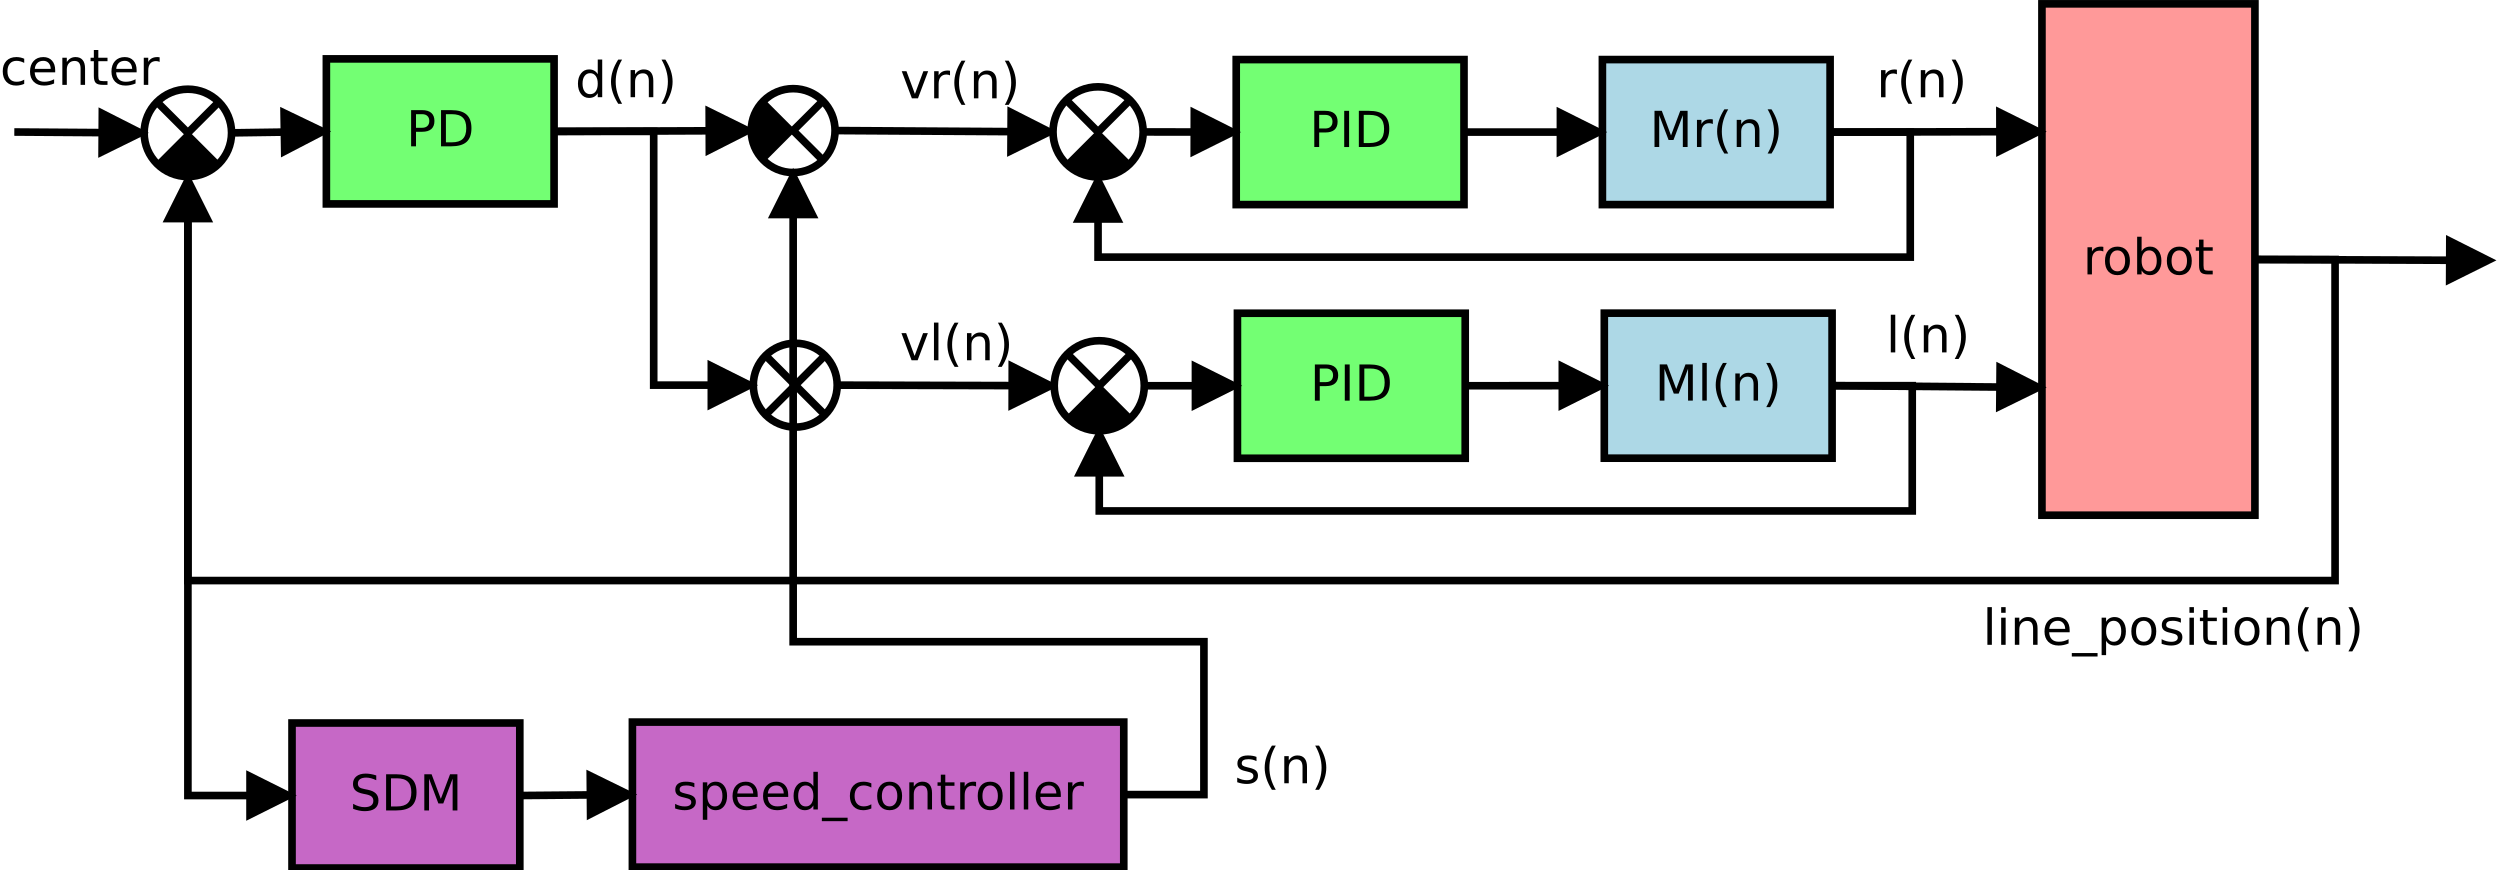 <?xml version="1.0" encoding="UTF-8"?>
<svg xmlns="http://www.w3.org/2000/svg" xmlns:xlink="http://www.w3.org/1999/xlink" width="655pt" height="228pt" viewBox="0 0 655 228" version="1.1">
<defs>
<g>
<symbol overflow="visible" id="glyph0-0">
<path style="stroke:none;" d="M 0.641 2.297 L 0.641 -9.172 L 7.141 -9.172 L 7.141 2.297 Z M 1.375 1.578 L 6.422 1.578 L 6.422 -8.438 L 1.375 -8.438 Z M 1.375 1.578 "/>
</symbol>
<symbol overflow="visible" id="glyph0-1">
<path style="stroke:none;" d="M 2.562 -8.422 L 2.562 -4.859 L 4.172 -4.859 C 4.766 -4.859 5.223 -5.016 5.547 -5.328 C 5.879 -5.641 6.047 -6.078 6.047 -6.641 C 6.047 -7.211 5.879 -7.648 5.547 -7.953 C 5.223 -8.266 4.766 -8.422 4.172 -8.422 Z M 1.281 -9.484 L 4.172 -9.484 C 5.234 -9.484 6.035 -9.238 6.578 -8.75 C 7.117 -8.27 7.391 -7.566 7.391 -6.641 C 7.391 -5.711 7.117 -5.008 6.578 -4.531 C 6.035 -4.051 5.234 -3.812 4.172 -3.812 L 2.562 -3.812 L 2.562 0 L 1.281 0 Z M 1.281 -9.484 "/>
</symbol>
<symbol overflow="visible" id="glyph0-2">
<path style="stroke:none;" d="M 1.281 -9.484 L 2.562 -9.484 L 2.562 0 L 1.281 0 Z M 1.281 -9.484 "/>
</symbol>
<symbol overflow="visible" id="glyph0-3">
<path style="stroke:none;" d="M 2.562 -8.422 L 2.562 -1.047 L 4.109 -1.047 C 5.41 -1.047 6.363 -1.344 6.969 -1.938 C 7.582 -2.531 7.891 -3.469 7.891 -4.75 C 7.891 -6.02 7.582 -6.945 6.969 -7.531 C 6.363 -8.125 5.41 -8.422 4.109 -8.422 Z M 1.281 -9.484 L 3.906 -9.484 C 5.75 -9.484 7.098 -9.098 7.953 -8.328 C 8.816 -7.566 9.25 -6.375 9.25 -4.75 C 9.25 -3.113 8.816 -1.91 7.953 -1.141 C 7.086 -0.379 5.738 0 3.906 0 L 1.281 0 Z M 1.281 -9.484 "/>
</symbol>
<symbol overflow="visible" id="glyph0-4">
<path style="stroke:none;" d="M 1.281 -9.484 L 3.188 -9.484 L 5.609 -3.031 L 8.031 -9.484 L 9.953 -9.484 L 9.953 0 L 8.703 0 L 8.703 -8.328 L 6.25 -1.828 L 4.969 -1.828 L 2.516 -8.328 L 2.516 0 L 1.281 0 Z M 1.281 -9.484 "/>
</symbol>
<symbol overflow="visible" id="glyph0-5">
<path style="stroke:none;" d="M 5.344 -6.016 C 5.207 -6.086 5.062 -6.141 4.906 -6.172 C 4.758 -6.211 4.594 -6.234 4.406 -6.234 C 3.75 -6.234 3.242 -6.02 2.891 -5.594 C 2.535 -5.164 2.359 -4.551 2.359 -3.75 L 2.359 0 L 1.188 0 L 1.188 -7.109 L 2.359 -7.109 L 2.359 -6 C 2.598 -6.438 2.914 -6.758 3.312 -6.969 C 3.707 -7.176 4.188 -7.281 4.75 -7.281 C 4.832 -7.281 4.922 -7.273 5.016 -7.266 C 5.109 -7.254 5.219 -7.238 5.344 -7.219 Z M 5.344 -6.016 "/>
</symbol>
<symbol overflow="visible" id="glyph0-6">
<path style="stroke:none;" d="M 4.031 -9.859 C 3.469 -8.891 3.047 -7.926 2.766 -6.969 C 2.492 -6.02 2.359 -5.055 2.359 -4.078 C 2.359 -3.098 2.492 -2.129 2.766 -1.172 C 3.047 -0.211 3.469 0.75 4.031 1.719 L 3.016 1.719 C 2.379 0.719 1.906 -0.258 1.594 -1.219 C 1.281 -2.176 1.125 -3.129 1.125 -4.078 C 1.125 -5.023 1.281 -5.973 1.594 -6.922 C 1.906 -7.879 2.379 -8.859 3.016 -9.859 Z M 4.031 -9.859 "/>
</symbol>
<symbol overflow="visible" id="glyph0-7">
<path style="stroke:none;" d="M 7.141 -4.297 L 7.141 0 L 5.969 0 L 5.969 -4.25 C 5.969 -4.926 5.836 -5.43 5.578 -5.766 C 5.316 -6.098 4.922 -6.266 4.391 -6.266 C 3.766 -6.266 3.27 -6.062 2.906 -5.656 C 2.539 -5.258 2.359 -4.711 2.359 -4.016 L 2.359 0 L 1.188 0 L 1.188 -7.109 L 2.359 -7.109 L 2.359 -6 C 2.641 -6.426 2.969 -6.742 3.344 -6.953 C 3.719 -7.172 4.156 -7.281 4.656 -7.281 C 5.469 -7.281 6.082 -7.023 6.5 -6.516 C 6.926 -6.016 7.141 -5.273 7.141 -4.297 Z M 7.141 -4.297 "/>
</symbol>
<symbol overflow="visible" id="glyph0-8">
<path style="stroke:none;" d="M 1.047 -9.859 L 2.062 -9.859 C 2.695 -8.859 3.172 -7.879 3.484 -6.922 C 3.797 -5.973 3.953 -5.023 3.953 -4.078 C 3.953 -3.129 3.797 -2.176 3.484 -1.219 C 3.172 -0.258 2.695 0.719 2.062 1.719 L 1.047 1.719 C 1.609 0.75 2.023 -0.211 2.297 -1.172 C 2.578 -2.129 2.719 -3.098 2.719 -4.078 C 2.719 -5.055 2.578 -6.02 2.297 -6.969 C 2.023 -7.926 1.609 -8.891 1.047 -9.859 Z M 1.047 -9.859 "/>
</symbol>
<symbol overflow="visible" id="glyph0-9">
<path style="stroke:none;" d="M 0.391 -7.109 L 1.625 -7.109 L 3.844 -1.141 L 6.062 -7.109 L 7.312 -7.109 L 4.641 0 L 3.047 0 Z M 0.391 -7.109 "/>
</symbol>
<symbol overflow="visible" id="glyph0-10">
<path style="stroke:none;" d="M 3.984 -6.297 C 3.359 -6.297 2.863 -6.051 2.5 -5.562 C 2.133 -5.07 1.953 -4.398 1.953 -3.547 C 1.953 -2.691 2.129 -2.02 2.484 -1.531 C 2.848 -1.051 3.348 -0.812 3.984 -0.812 C 4.598 -0.812 5.086 -1.055 5.453 -1.547 C 5.816 -2.035 6 -2.703 6 -3.547 C 6 -4.391 5.816 -5.055 5.453 -5.547 C 5.086 -6.047 4.598 -6.297 3.984 -6.297 Z M 3.984 -7.281 C 4.992 -7.281 5.789 -6.945 6.375 -6.281 C 6.957 -5.625 7.25 -4.711 7.25 -3.547 C 7.25 -2.379 6.957 -1.461 6.375 -0.797 C 5.789 -0.141 4.992 0.188 3.984 0.188 C 2.961 0.188 2.16 -0.141 1.578 -0.797 C 1.004 -1.461 0.719 -2.379 0.719 -3.547 C 0.719 -4.711 1.004 -5.625 1.578 -6.281 C 2.16 -6.945 2.961 -7.281 3.984 -7.281 Z M 3.984 -7.281 "/>
</symbol>
<symbol overflow="visible" id="glyph0-11">
<path style="stroke:none;" d="M 6.328 -3.547 C 6.328 -4.41 6.148 -5.082 5.797 -5.562 C 5.441 -6.051 4.957 -6.297 4.344 -6.297 C 3.727 -6.297 3.242 -6.051 2.891 -5.562 C 2.535 -5.082 2.359 -4.41 2.359 -3.547 C 2.359 -2.691 2.535 -2.02 2.891 -1.531 C 3.242 -1.039 3.727 -0.797 4.344 -0.797 C 4.957 -0.797 5.441 -1.039 5.797 -1.531 C 6.148 -2.02 6.328 -2.691 6.328 -3.547 Z M 2.359 -6.031 C 2.598 -6.457 2.906 -6.77 3.281 -6.969 C 3.656 -7.176 4.102 -7.281 4.625 -7.281 C 5.488 -7.281 6.191 -6.938 6.734 -6.25 C 7.273 -5.562 7.547 -4.66 7.547 -3.547 C 7.547 -2.43 7.273 -1.531 6.734 -0.844 C 6.191 -0.156 5.488 0.188 4.625 0.188 C 4.102 0.188 3.656 0.082 3.281 -0.125 C 2.906 -0.332 2.598 -0.645 2.359 -1.062 L 2.359 0 L 1.188 0 L 1.188 -9.875 L 2.359 -9.875 Z M 2.359 -6.031 "/>
</symbol>
<symbol overflow="visible" id="glyph0-12">
<path style="stroke:none;" d="M 2.375 -9.125 L 2.375 -7.109 L 4.781 -7.109 L 4.781 -6.203 L 2.375 -6.203 L 2.375 -2.344 C 2.375 -1.758 2.453 -1.383 2.609 -1.219 C 2.773 -1.062 3.102 -0.984 3.594 -0.984 L 4.781 -0.984 L 4.781 0 L 3.594 0 C 2.688 0 2.062 -0.164 1.719 -0.5 C 1.375 -0.844 1.203 -1.457 1.203 -2.344 L 1.203 -6.203 L 0.344 -6.203 L 0.344 -7.109 L 1.203 -7.109 L 1.203 -9.125 Z M 2.375 -9.125 "/>
</symbol>
<symbol overflow="visible" id="glyph0-13">
<path style="stroke:none;" d="M 1.219 -9.875 L 2.391 -9.875 L 2.391 0 L 1.219 0 Z M 1.219 -9.875 "/>
</symbol>
<symbol overflow="visible" id="glyph0-14">
<path style="stroke:none;" d="M 1.219 -7.109 L 2.391 -7.109 L 2.391 0 L 1.219 0 Z M 1.219 -9.875 L 2.391 -9.875 L 2.391 -8.391 L 1.219 -8.391 Z M 1.219 -9.875 "/>
</symbol>
<symbol overflow="visible" id="glyph0-15">
<path style="stroke:none;" d="M 7.312 -3.844 L 7.312 -3.281 L 1.938 -3.281 C 1.988 -2.469 2.227 -1.852 2.656 -1.438 C 3.094 -1.02 3.695 -0.812 4.469 -0.812 C 4.914 -0.812 5.348 -0.863 5.766 -0.969 C 6.191 -1.082 6.613 -1.25 7.031 -1.469 L 7.031 -0.359 C 6.613 -0.18 6.18 -0.047 5.734 0.047 C 5.297 0.141 4.852 0.188 4.406 0.188 C 3.27 0.188 2.367 -0.141 1.703 -0.797 C 1.047 -1.461 0.719 -2.359 0.719 -3.484 C 0.719 -4.648 1.031 -5.57 1.656 -6.25 C 2.289 -6.938 3.141 -7.281 4.203 -7.281 C 5.16 -7.281 5.914 -6.973 6.469 -6.359 C 7.031 -5.742 7.312 -4.906 7.312 -3.844 Z M 6.141 -4.188 C 6.129 -4.82 5.945 -5.332 5.594 -5.719 C 5.25 -6.102 4.789 -6.297 4.219 -6.297 C 3.562 -6.297 3.035 -6.109 2.641 -5.734 C 2.254 -5.367 2.031 -4.852 1.969 -4.188 Z M 6.141 -4.188 "/>
</symbol>
<symbol overflow="visible" id="glyph0-16">
<path style="stroke:none;" d="M 6.625 2.156 L 6.625 3.062 L -0.125 3.062 L -0.125 2.156 Z M 6.625 2.156 "/>
</symbol>
<symbol overflow="visible" id="glyph0-17">
<path style="stroke:none;" d="M 2.359 -1.062 L 2.359 2.703 L 1.188 2.703 L 1.188 -7.109 L 2.359 -7.109 L 2.359 -6.031 C 2.598 -6.457 2.906 -6.77 3.281 -6.969 C 3.656 -7.176 4.102 -7.281 4.625 -7.281 C 5.488 -7.281 6.191 -6.938 6.734 -6.25 C 7.273 -5.562 7.547 -4.66 7.547 -3.547 C 7.547 -2.43 7.273 -1.531 6.734 -0.844 C 6.191 -0.156 5.488 0.188 4.625 0.188 C 4.102 0.188 3.656 0.082 3.281 -0.125 C 2.906 -0.332 2.598 -0.645 2.359 -1.062 Z M 6.328 -3.547 C 6.328 -4.41 6.148 -5.082 5.797 -5.562 C 5.441 -6.051 4.957 -6.297 4.344 -6.297 C 3.727 -6.297 3.242 -6.051 2.891 -5.562 C 2.535 -5.082 2.359 -4.41 2.359 -3.547 C 2.359 -2.691 2.535 -2.02 2.891 -1.531 C 3.242 -1.039 3.727 -0.797 4.344 -0.797 C 4.957 -0.797 5.441 -1.039 5.797 -1.531 C 6.148 -2.02 6.328 -2.691 6.328 -3.547 Z M 6.328 -3.547 "/>
</symbol>
<symbol overflow="visible" id="glyph0-18">
<path style="stroke:none;" d="M 5.75 -6.906 L 5.75 -5.797 C 5.426 -5.961 5.086 -6.086 4.734 -6.172 C 4.379 -6.254 4.008 -6.297 3.625 -6.297 C 3.039 -6.297 2.602 -6.207 2.312 -6.031 C 2.031 -5.852 1.891 -5.586 1.891 -5.234 C 1.891 -4.961 1.988 -4.75 2.188 -4.594 C 2.395 -4.445 2.816 -4.301 3.453 -4.156 L 3.844 -4.062 C 4.676 -3.883 5.266 -3.633 5.609 -3.312 C 5.961 -2.988 6.141 -2.539 6.141 -1.969 C 6.141 -1.301 5.879 -0.773 5.359 -0.391 C 4.836 -0.004 4.117 0.188 3.203 0.188 C 2.816 0.188 2.414 0.148 2 0.078 C 1.594 0.004 1.16 -0.109 0.703 -0.266 L 0.703 -1.469 C 1.141 -1.238 1.566 -1.066 1.984 -0.953 C 2.398 -0.848 2.812 -0.797 3.219 -0.797 C 3.77 -0.797 4.191 -0.891 4.484 -1.078 C 4.785 -1.266 4.938 -1.531 4.938 -1.875 C 4.938 -2.188 4.828 -2.426 4.609 -2.594 C 4.398 -2.77 3.938 -2.938 3.219 -3.094 L 2.812 -3.188 C 2.082 -3.344 1.555 -3.578 1.234 -3.891 C 0.91 -4.203 0.75 -4.633 0.75 -5.188 C 0.75 -5.852 0.984 -6.367 1.453 -6.734 C 1.93 -7.098 2.609 -7.281 3.484 -7.281 C 3.91 -7.281 4.316 -7.25 4.703 -7.188 C 5.086 -7.125 5.438 -7.031 5.75 -6.906 Z M 5.75 -6.906 "/>
</symbol>
<symbol overflow="visible" id="glyph0-19">
<path style="stroke:none;" d="M 5.906 -6.031 L 5.906 -9.875 L 7.078 -9.875 L 7.078 0 L 5.906 0 L 5.906 -1.062 C 5.656 -0.645 5.344 -0.332 4.969 -0.125 C 4.594 0.082 4.145 0.188 3.625 0.188 C 2.77 0.188 2.07 -0.156 1.531 -0.844 C 0.988 -1.531 0.719 -2.43 0.719 -3.547 C 0.719 -4.66 0.988 -5.562 1.531 -6.25 C 2.07 -6.938 2.77 -7.281 3.625 -7.281 C 4.145 -7.281 4.594 -7.176 4.969 -6.969 C 5.344 -6.77 5.656 -6.457 5.906 -6.031 Z M 1.922 -3.547 C 1.922 -2.691 2.098 -2.02 2.453 -1.531 C 2.805 -1.039 3.289 -0.797 3.906 -0.797 C 4.531 -0.797 5.02 -1.039 5.375 -1.531 C 5.727 -2.02 5.906 -2.691 5.906 -3.547 C 5.906 -4.41 5.727 -5.082 5.375 -5.562 C 5.02 -6.051 4.531 -6.297 3.906 -6.297 C 3.289 -6.297 2.805 -6.051 2.453 -5.562 C 2.098 -5.082 1.922 -4.41 1.922 -3.547 Z M 1.922 -3.547 "/>
</symbol>
<symbol overflow="visible" id="glyph0-20">
<path style="stroke:none;" d="M 6.344 -6.844 L 6.344 -5.75 C 6.008 -5.926 5.676 -6.062 5.344 -6.156 C 5.008 -6.25 4.676 -6.297 4.344 -6.297 C 3.582 -6.297 2.992 -6.051 2.578 -5.562 C 2.16 -5.082 1.953 -4.41 1.953 -3.547 C 1.953 -2.68 2.16 -2.008 2.578 -1.531 C 2.992 -1.051 3.582 -0.812 4.344 -0.812 C 4.676 -0.812 5.008 -0.852 5.344 -0.938 C 5.676 -1.031 6.008 -1.172 6.344 -1.359 L 6.344 -0.266 C 6.02 -0.117 5.68 -0.008 5.328 0.062 C 4.984 0.145 4.613 0.188 4.219 0.188 C 3.145 0.188 2.289 -0.145 1.656 -0.812 C 1.031 -1.488 0.719 -2.398 0.719 -3.547 C 0.719 -4.703 1.035 -5.613 1.672 -6.281 C 2.305 -6.945 3.18 -7.281 4.297 -7.281 C 4.648 -7.281 5 -7.242 5.344 -7.172 C 5.688 -7.098 6.02 -6.988 6.344 -6.844 Z M 6.344 -6.844 "/>
</symbol>
<symbol overflow="visible" id="glyph0-21">
<path style="stroke:none;" d="M 6.953 -9.172 L 6.953 -7.922 C 6.473 -8.148 6.016 -8.32 5.578 -8.438 C 5.148 -8.551 4.734 -8.609 4.328 -8.609 C 3.629 -8.609 3.086 -8.473 2.703 -8.203 C 2.328 -7.93 2.141 -7.547 2.141 -7.047 C 2.141 -6.629 2.266 -6.312 2.516 -6.094 C 2.773 -5.883 3.254 -5.711 3.953 -5.578 L 4.734 -5.422 C 5.68 -5.234 6.383 -4.91 6.844 -4.453 C 7.301 -3.992 7.531 -3.379 7.531 -2.609 C 7.531 -1.691 7.223 -0.992 6.609 -0.516 C 5.992 -0.047 5.086 0.188 3.891 0.188 C 3.441 0.188 2.961 0.133 2.453 0.031 C 1.953 -0.07 1.43 -0.223 0.891 -0.422 L 0.891 -1.734 C 1.41 -1.441 1.922 -1.223 2.422 -1.078 C 2.922 -0.93 3.41 -0.859 3.891 -0.859 C 4.629 -0.859 5.195 -1 5.594 -1.281 C 5.988 -1.57 6.188 -1.984 6.188 -2.516 C 6.188 -2.984 6.039 -3.348 5.75 -3.609 C 5.469 -3.867 5.004 -4.066 4.359 -4.203 L 3.578 -4.359 C 2.617 -4.547 1.926 -4.844 1.5 -5.25 C 1.07 -5.656 0.859 -6.219 0.859 -6.938 C 0.859 -7.781 1.148 -8.441 1.734 -8.922 C 2.328 -9.41 3.145 -9.656 4.188 -9.656 C 4.625 -9.656 5.07 -9.613 5.531 -9.531 C 6 -9.445 6.473 -9.328 6.953 -9.172 Z M 6.953 -9.172 "/>
</symbol>
</g>
</defs>
<g id="surface145250">
<rect x="0" y="0" width="655" height="228" style="fill:rgb(100%,100%,100%);fill-opacity:1;stroke:none;"/>
<path style="fill-rule:evenodd;fill:rgb(45.098%,100%,45.098%);fill-opacity:1;stroke-width:0.1;stroke-linecap:butt;stroke-linejoin:miter;stroke:rgb(0%,0%,0%);stroke-opacity:1;stroke-miterlimit:10;" d="M 25.461 10.67 L 28.445 10.67 L 28.445 12.57 L 25.461 12.57 Z M 25.461 10.67 " transform="matrix(20,0,0,20,-185.332,-197.793)"/>
<g style="fill:rgb(0%,0%,0%);fill-opacity:1;">
  <use xlink:href="#glyph0-1" x="343.062" y="38.522"/>
  <use xlink:href="#glyph0-2" x="350.902" y="38.522"/>
  <use xlink:href="#glyph0-3" x="354.736" y="38.522"/>
</g>
<path style="fill-rule:evenodd;fill:rgb(67.843%,84.706%,90.196%);fill-opacity:1;stroke-width:0.1;stroke-linecap:butt;stroke-linejoin:miter;stroke:rgb(0%,0%,0%);stroke-opacity:1;stroke-miterlimit:10;" d="M 30.258 10.67 L 33.241 10.67 L 33.241 12.57 L 30.258 12.57 Z M 30.258 10.67 " transform="matrix(20,0,0,20,-185.332,-197.793)"/>
<g style="fill:rgb(0%,0%,0%);fill-opacity:1;">
  <use xlink:href="#glyph0-4" x="432.199" y="38.506"/>
  <use xlink:href="#glyph0-5" x="443.416" y="38.506"/>
  <use xlink:href="#glyph0-6" x="448.76" y="38.506"/>
  <use xlink:href="#glyph0-7" x="453.832" y="38.506"/>
  <use xlink:href="#glyph0-8" x="462.071" y="38.506"/>
</g>
<path style="fill:none;stroke-width:0.1;stroke-linecap:butt;stroke-linejoin:miter;stroke:rgb(0%,0%,0%);stroke-opacity:1;stroke-miterlimit:10;" d="M 28.445 11.62 L 29.708 11.62 " transform="matrix(20,0,0,20,-185.332,-197.793)"/>
<path style="fill-rule:evenodd;fill:rgb(0%,0%,0%);fill-opacity:1;stroke-width:0.1;stroke-linecap:butt;stroke-linejoin:miter;stroke:rgb(0%,0%,0%);stroke-opacity:1;stroke-miterlimit:10;" d="M 29.708 11.87 L 30.208 11.62 L 29.708 11.37 Z M 29.708 11.87 " transform="matrix(20,0,0,20,-185.332,-197.793)"/>
<path style="fill:none;stroke-width:0.1;stroke-linecap:butt;stroke-linejoin:miter;stroke:rgb(0%,0%,0%);stroke-opacity:1;stroke-miterlimit:10;" d="M 33.241 11.62 L 34.291 11.62 L 34.291 13.258 L 23.651 13.258 L 23.651 12.758 " transform="matrix(20,0,0,20,-185.332,-197.793)"/>
<path style="fill-rule:evenodd;fill:rgb(0%,0%,0%);fill-opacity:1;stroke-width:0.1;stroke-linecap:butt;stroke-linejoin:miter;stroke:rgb(0%,0%,0%);stroke-opacity:1;stroke-miterlimit:10;" d="M 23.901 12.758 L 23.651 12.258 L 23.401 12.758 Z M 23.901 12.758 " transform="matrix(20,0,0,20,-185.332,-197.793)"/>
<path style="fill:none;stroke-width:0.1;stroke-linecap:butt;stroke-linejoin:miter;stroke:rgb(0%,0%,0%);stroke-opacity:1;stroke-miterlimit:10;" d="M 24.242 11.618 L 24.911 11.619 " transform="matrix(20,0,0,20,-185.332,-197.793)"/>
<path style="fill-rule:evenodd;fill:rgb(0%,0%,0%);fill-opacity:1;stroke-width:0.1;stroke-linecap:butt;stroke-linejoin:miter;stroke:rgb(0%,0%,0%);stroke-opacity:1;stroke-miterlimit:10;" d="M 24.911 11.869 L 25.411 11.62 L 24.912 11.369 Z M 24.911 11.869 " transform="matrix(20,0,0,20,-185.332,-197.793)"/>
<path style="fill:none;stroke-width:0.1;stroke-linecap:butt;stroke-linejoin:miter;stroke:rgb(0%,0%,0%);stroke-opacity:1;stroke-miterlimit:10;" d="M 20.206 11.6 L 22.511 11.614 " transform="matrix(20,0,0,20,-185.332,-197.793)"/>
<path style="fill-rule:evenodd;fill:rgb(0%,0%,0%);fill-opacity:1;stroke-width:0.1;stroke-linecap:butt;stroke-linejoin:miter;stroke:rgb(0%,0%,0%);stroke-opacity:1;stroke-miterlimit:10;" d="M 22.51 11.864 L 23.011 11.617 L 22.513 11.364 Z M 22.51 11.864 " transform="matrix(20,0,0,20,-185.332,-197.793)"/>
<g style="fill:rgb(0%,0%,0%);fill-opacity:1;">
  <use xlink:href="#glyph0-9" x="235.867" y="25.76"/>
  <use xlink:href="#glyph0-5" x="243.561" y="25.76"/>
  <use xlink:href="#glyph0-6" x="248.905" y="25.76"/>
  <use xlink:href="#glyph0-7" x="253.977" y="25.76"/>
  <use xlink:href="#glyph0-8" x="262.216" y="25.76"/>
</g>
<path style="fill-rule:evenodd;fill:rgb(100%,60%,60%);fill-opacity:1;stroke-width:0.1;stroke-linecap:butt;stroke-linejoin:miter;stroke:rgb(0%,0%,0%);stroke-opacity:1;stroke-miterlimit:10;" d="M 36.016 9.94 L 38.806 9.94 L 38.806 16.639 L 36.016 16.639 Z M 36.016 9.94 " transform="matrix(20,0,0,20,-185.332,-197.793)"/>
<g style="fill:rgb(0%,0%,0%);fill-opacity:1;">
  <use xlink:href="#glyph0-5" x="545.73" y="71.897"/>
  <use xlink:href="#glyph0-10" x="550.79" y="71.897"/>
  <use xlink:href="#glyph0-11" x="558.743" y="71.897"/>
  <use xlink:href="#glyph0-10" x="566.995" y="71.897"/>
  <use xlink:href="#glyph0-12" x="574.949" y="71.897"/>
</g>
<path style="fill:none;stroke-width:0.1;stroke-linecap:butt;stroke-linejoin:miter;stroke:rgb(0%,0%,0%);stroke-opacity:1;stroke-miterlimit:10;" d="M 33.241 11.62 L 35.466 11.615 " transform="matrix(20,0,0,20,-185.332,-197.793)"/>
<path style="fill-rule:evenodd;fill:rgb(0%,0%,0%);fill-opacity:1;stroke-width:0.1;stroke-linecap:butt;stroke-linejoin:miter;stroke:rgb(0%,0%,0%);stroke-opacity:1;stroke-miterlimit:10;" d="M 35.466 11.865 L 35.966 11.614 L 35.465 11.365 Z M 35.466 11.865 " transform="matrix(20,0,0,20,-185.332,-197.793)"/>
<path style="fill-rule:evenodd;fill:rgb(45.098%,100%,45.098%);fill-opacity:1;stroke-width:0.1;stroke-linecap:butt;stroke-linejoin:miter;stroke:rgb(0%,0%,0%);stroke-opacity:1;stroke-miterlimit:10;" d="M 25.477 13.993 L 28.461 13.993 L 28.461 15.893 L 25.477 15.893 Z M 25.477 13.993 " transform="matrix(20,0,0,20,-185.332,-197.793)"/>
<g style="fill:rgb(0%,0%,0%);fill-opacity:1;">
  <use xlink:href="#glyph0-1" x="343.215" y="104.971"/>
  <use xlink:href="#glyph0-2" x="351.054" y="104.971"/>
  <use xlink:href="#glyph0-3" x="354.888" y="104.971"/>
</g>
<path style="fill-rule:evenodd;fill:rgb(67.843%,84.706%,90.196%);fill-opacity:1;stroke-width:0.1;stroke-linecap:butt;stroke-linejoin:miter;stroke:rgb(0%,0%,0%);stroke-opacity:1;stroke-miterlimit:10;" d="M 30.283 13.992 L 33.267 13.992 L 33.267 15.892 L 30.283 15.892 Z M 30.283 13.992 " transform="matrix(20,0,0,20,-185.332,-197.793)"/>
<g style="fill:rgb(0%,0%,0%);fill-opacity:1;">
  <use xlink:href="#glyph0-4" x="433.566" y="104.955"/>
  <use xlink:href="#glyph0-13" x="444.783" y="104.955"/>
  <use xlink:href="#glyph0-6" x="448.395" y="104.955"/>
  <use xlink:href="#glyph0-7" x="453.467" y="104.955"/>
  <use xlink:href="#glyph0-8" x="461.706" y="104.955"/>
</g>
<path style="fill:none;stroke-width:0.1;stroke-linecap:butt;stroke-linejoin:miter;stroke:rgb(0%,0%,0%);stroke-opacity:1;stroke-miterlimit:10;" d="M 28.461 14.943 L 29.733 14.942 " transform="matrix(20,0,0,20,-185.332,-197.793)"/>
<path style="fill-rule:evenodd;fill:rgb(0%,0%,0%);fill-opacity:1;stroke-width:0.1;stroke-linecap:butt;stroke-linejoin:miter;stroke:rgb(0%,0%,0%);stroke-opacity:1;stroke-miterlimit:10;" d="M 29.733 15.192 L 30.233 14.942 L 29.733 14.692 Z M 29.733 15.192 " transform="matrix(20,0,0,20,-185.332,-197.793)"/>
<path style="fill:none;stroke-width:0.1;stroke-linecap:butt;stroke-linejoin:miter;stroke:rgb(0%,0%,0%);stroke-opacity:1;stroke-miterlimit:10;" d="M 33.267 14.942 L 34.317 14.942 L 34.317 16.583 L 23.667 16.583 L 23.667 16.083 " transform="matrix(20,0,0,20,-185.332,-197.793)"/>
<path style="fill-rule:evenodd;fill:rgb(0%,0%,0%);fill-opacity:1;stroke-width:0.1;stroke-linecap:butt;stroke-linejoin:miter;stroke:rgb(0%,0%,0%);stroke-opacity:1;stroke-miterlimit:10;" d="M 23.917 16.083 L 23.667 15.583 L 23.417 16.083 Z M 23.917 16.083 " transform="matrix(20,0,0,20,-185.332,-197.793)"/>
<path style="fill:none;stroke-width:0.1;stroke-linecap:butt;stroke-linejoin:miter;stroke:rgb(0%,0%,0%);stroke-opacity:1;stroke-miterlimit:10;" d="M 24.257 14.943 L 24.927 14.943 " transform="matrix(20,0,0,20,-185.332,-197.793)"/>
<path style="fill-rule:evenodd;fill:rgb(0%,0%,0%);fill-opacity:1;stroke-width:0.1;stroke-linecap:butt;stroke-linejoin:miter;stroke:rgb(0%,0%,0%);stroke-opacity:1;stroke-miterlimit:10;" d="M 24.927 15.193 L 25.427 14.943 L 24.927 14.693 Z M 24.927 15.193 " transform="matrix(20,0,0,20,-185.332,-197.793)"/>
<path style="fill:none;stroke-width:0.1;stroke-linecap:butt;stroke-linejoin:miter;stroke:rgb(0%,0%,0%);stroke-opacity:1;stroke-miterlimit:10;" d="M 20.234 14.935 L 22.527 14.941 " transform="matrix(20,0,0,20,-185.332,-197.793)"/>
<path style="fill-rule:evenodd;fill:rgb(0%,0%,0%);fill-opacity:1;stroke-width:0.1;stroke-linecap:butt;stroke-linejoin:miter;stroke:rgb(0%,0%,0%);stroke-opacity:1;stroke-miterlimit:10;" d="M 22.526 15.191 L 23.027 14.943 L 22.527 14.691 Z M 22.526 15.191 " transform="matrix(20,0,0,20,-185.332,-197.793)"/>
<g style="fill:rgb(0%,0%,0%);fill-opacity:1;">
  <use xlink:href="#glyph0-9" x="235.785" y="94.393"/>
  <use xlink:href="#glyph0-13" x="243.479" y="94.393"/>
  <use xlink:href="#glyph0-6" x="247.09" y="94.393"/>
  <use xlink:href="#glyph0-7" x="252.162" y="94.393"/>
  <use xlink:href="#glyph0-8" x="260.402" y="94.393"/>
</g>
<path style="fill:none;stroke-width:0.1;stroke-linecap:butt;stroke-linejoin:miter;stroke:rgb(0%,0%,0%);stroke-opacity:1;stroke-miterlimit:10;" d="M 33.267 14.942 L 35.466 14.96 " transform="matrix(20,0,0,20,-185.332,-197.793)"/>
<path style="fill-rule:evenodd;fill:rgb(0%,0%,0%);fill-opacity:1;stroke-width:0.1;stroke-linecap:butt;stroke-linejoin:miter;stroke:rgb(0%,0%,0%);stroke-opacity:1;stroke-miterlimit:10;" d="M 35.464 15.21 L 35.966 14.964 L 35.468 14.71 Z M 35.464 15.21 " transform="matrix(20,0,0,20,-185.332,-197.793)"/>
<g style="fill:rgb(0%,0%,0%);fill-opacity:1;">
  <use xlink:href="#glyph0-13" x="519.477" y="168.943"/>
  <use xlink:href="#glyph0-14" x="523.088" y="168.943"/>
  <use xlink:href="#glyph0-7" x="526.7" y="168.943"/>
  <use xlink:href="#glyph0-15" x="534.94" y="168.943"/>
  <use xlink:href="#glyph0-16" x="542.938" y="168.943"/>
  <use xlink:href="#glyph0-17" x="549.438" y="168.943"/>
  <use xlink:href="#glyph0-10" x="557.69" y="168.943"/>
  <use xlink:href="#glyph0-18" x="565.643" y="168.943"/>
  <use xlink:href="#glyph0-14" x="572.416" y="168.943"/>
  <use xlink:href="#glyph0-12" x="576.028" y="168.943"/>
  <use xlink:href="#glyph0-14" x="581.125" y="168.943"/>
  <use xlink:href="#glyph0-10" x="584.737" y="168.943"/>
  <use xlink:href="#glyph0-7" x="592.691" y="168.943"/>
  <use xlink:href="#glyph0-6" x="600.93" y="168.943"/>
  <use xlink:href="#glyph0-7" x="606.002" y="168.943"/>
  <use xlink:href="#glyph0-8" x="614.241" y="168.943"/>
</g>
<path style="fill-rule:evenodd;fill:rgb(45.098%,100%,45.098%);fill-opacity:1;stroke-width:0.1;stroke-linecap:butt;stroke-linejoin:miter;stroke:rgb(0%,0%,0%);stroke-opacity:1;stroke-miterlimit:10;" d="M 13.542 10.661 L 16.525 10.661 L 16.525 12.561 L 13.542 12.561 Z M 13.542 10.661 " transform="matrix(20,0,0,20,-185.332,-197.793)"/>
<g style="fill:rgb(0%,0%,0%);fill-opacity:1;">
  <use xlink:href="#glyph0-1" x="106.43" y="38.338"/>
  <use xlink:href="#glyph0-3" x="114.269" y="38.338"/>
</g>
<path style="fill-rule:evenodd;fill:rgb(100%,100%,100%);fill-opacity:1;stroke-width:0.1;stroke-linecap:butt;stroke-linejoin:miter;stroke:rgb(0%,0%,0%);stroke-opacity:1;stroke-miterlimit:10;" d="M 24.242 11.618 C 24.242 11.944 23.977 12.208 23.651 12.208 C 23.325 12.208 23.061 11.944 23.061 11.618 C 23.061 11.292 23.325 11.027 23.651 11.027 C 23.977 11.027 24.242 11.292 24.242 11.618 " transform="matrix(20,0,0,20,-185.332,-197.793)"/>
<path style="fill:none;stroke-width:0.1;stroke-linecap:butt;stroke-linejoin:miter;stroke:rgb(0%,0%,0%);stroke-opacity:1;stroke-miterlimit:10;" d="M 23.234 11.2 L 23.651 11.618 L 24.069 11.2 " transform="matrix(20,0,0,20,-185.332,-197.793)"/>
<path style="fill-rule:evenodd;fill:rgb(0%,0%,0%);fill-opacity:1;stroke-width:0.05;stroke-linecap:butt;stroke-linejoin:miter;stroke:rgb(0%,0%,0%);stroke-opacity:1;stroke-miterlimit:10;" d="M 23.234 12.035 C 23.234 12.035 23.387 12.208 23.651 12.208 C 23.916 12.208 24.069 12.035 24.069 12.035 L 23.651 11.618 L 23.234 12.035 " transform="matrix(20,0,0,20,-185.332,-197.793)"/>
<path style="fill-rule:evenodd;fill:rgb(100%,100%,100%);fill-opacity:1;stroke-width:0.1;stroke-linecap:butt;stroke-linejoin:miter;stroke:rgb(0%,0%,0%);stroke-opacity:1;stroke-miterlimit:10;" d="M 24.257 14.943 C 24.257 15.269 23.993 15.533 23.667 15.533 C 23.341 15.533 23.077 15.269 23.077 14.943 C 23.077 14.617 23.341 14.353 23.667 14.353 C 23.993 14.353 24.257 14.617 24.257 14.943 " transform="matrix(20,0,0,20,-185.332,-197.793)"/>
<path style="fill:none;stroke-width:0.1;stroke-linecap:butt;stroke-linejoin:miter;stroke:rgb(0%,0%,0%);stroke-opacity:1;stroke-miterlimit:10;" d="M 23.249 14.526 L 23.667 14.943 L 24.084 14.526 " transform="matrix(20,0,0,20,-185.332,-197.793)"/>
<path style="fill-rule:evenodd;fill:rgb(0%,0%,0%);fill-opacity:1;stroke-width:0.05;stroke-linecap:butt;stroke-linejoin:miter;stroke:rgb(0%,0%,0%);stroke-opacity:1;stroke-miterlimit:10;" d="M 23.249 15.36 C 23.249 15.36 23.403 15.533 23.667 15.533 C 23.931 15.533 24.084 15.36 24.084 15.36 L 23.667 14.943 L 23.249 15.36 " transform="matrix(20,0,0,20,-185.332,-197.793)"/>
<path style="fill-rule:evenodd;fill:rgb(100%,100%,100%);fill-opacity:1;stroke-width:0.1;stroke-linecap:butt;stroke-linejoin:miter;stroke:rgb(0%,0%,0%);stroke-opacity:1;stroke-miterlimit:10;" d="M 20.206 11.6 C 20.206 11.904 19.961 12.15 19.657 12.15 C 19.354 12.15 19.108 11.904 19.108 11.6 C 19.108 11.297 19.354 11.051 19.657 11.051 C 19.961 11.051 20.206 11.297 20.206 11.6 " transform="matrix(20,0,0,20,-185.332,-197.793)"/>
<path style="fill:none;stroke-width:0.1;stroke-linecap:butt;stroke-linejoin:miter;stroke:rgb(0%,0%,0%);stroke-opacity:1;stroke-miterlimit:10;" d="M 20.046 11.212 L 19.657 11.6 L 20.046 11.989 " transform="matrix(20,0,0,20,-185.332,-197.793)"/>
<path style="fill-rule:evenodd;fill:rgb(0%,0%,0%);fill-opacity:1;stroke-width:0.05;stroke-linecap:butt;stroke-linejoin:miter;stroke:rgb(0%,0%,0%);stroke-opacity:1;stroke-miterlimit:10;" d="M 19.269 11.212 C 19.269 11.212 19.108 11.354 19.108 11.6 C 19.108 11.846 19.269 11.989 19.269 11.989 L 19.657 11.6 L 19.269 11.212 " transform="matrix(20,0,0,20,-185.332,-197.793)"/>
<path style="fill-rule:evenodd;fill:rgb(100%,100%,100%);fill-opacity:1;stroke-width:0.1;stroke-linecap:butt;stroke-linejoin:miter;stroke:rgb(0%,0%,0%);stroke-opacity:1;stroke-miterlimit:10;" d="M 20.234 14.935 C 20.234 15.239 19.988 15.485 19.685 15.485 C 19.381 15.485 19.135 15.239 19.135 14.935 C 19.135 14.632 19.381 14.386 19.685 14.386 C 19.988 14.386 20.234 14.632 20.234 14.935 " transform="matrix(20,0,0,20,-185.332,-197.793)"/>
<path style="fill:none;stroke-width:0.1;stroke-linecap:butt;stroke-linejoin:miter;stroke:rgb(0%,0%,0%);stroke-opacity:1;stroke-miterlimit:10;" d="M 19.296 14.547 L 20.073 15.324 " transform="matrix(20,0,0,20,-185.332,-197.793)"/>
<path style="fill:none;stroke-width:0.1;stroke-linecap:butt;stroke-linejoin:miter;stroke:rgb(0%,0%,0%);stroke-opacity:1;stroke-miterlimit:10;" d="M 20.073 14.547 L 19.296 15.324 " transform="matrix(20,0,0,20,-185.332,-197.793)"/>
<path style="fill:none;stroke-width:0.1;stroke-linecap:butt;stroke-linejoin:miter;stroke:rgb(0%,0%,0%);stroke-opacity:1;stroke-miterlimit:10;" d="M 16.525 11.611 L 18.558 11.603 " transform="matrix(20,0,0,20,-185.332,-197.793)"/>
<path style="fill-rule:evenodd;fill:rgb(0%,0%,0%);fill-opacity:1;stroke-width:0.1;stroke-linecap:butt;stroke-linejoin:miter;stroke:rgb(0%,0%,0%);stroke-opacity:1;stroke-miterlimit:10;" d="M 18.559 11.853 L 19.058 11.6 L 18.557 11.353 Z M 18.559 11.853 " transform="matrix(20,0,0,20,-185.332,-197.793)"/>
<path style="fill:none;stroke-width:0.1;stroke-linecap:butt;stroke-linejoin:miter;stroke:rgb(0%,0%,0%);stroke-opacity:1;stroke-miterlimit:10;" d="M 16.525 11.611 L 17.83 11.611 L 17.83 14.935 L 18.585 14.935 " transform="matrix(20,0,0,20,-185.332,-197.793)"/>
<path style="fill-rule:evenodd;fill:rgb(0%,0%,0%);fill-opacity:1;stroke-width:0.1;stroke-linecap:butt;stroke-linejoin:miter;stroke:rgb(0%,0%,0%);stroke-opacity:1;stroke-miterlimit:10;" d="M 18.585 15.185 L 19.085 14.935 L 18.585 14.685 Z M 18.585 15.185 " transform="matrix(20,0,0,20,-185.332,-197.793)"/>
<path style="fill-rule:evenodd;fill:rgb(100%,100%,100%);fill-opacity:1;stroke-width:0.1;stroke-linecap:butt;stroke-linejoin:miter;stroke:rgb(0%,0%,0%);stroke-opacity:1;stroke-miterlimit:10;" d="M 12.3 11.63 C 12.3 11.946 12.044 12.203 11.728 12.203 C 11.412 12.203 11.155 11.946 11.155 11.63 C 11.155 11.314 11.412 11.058 11.728 11.058 C 12.044 11.058 12.3 11.314 12.3 11.63 " transform="matrix(20,0,0,20,-185.332,-197.793)"/>
<path style="fill:none;stroke-width:0.1;stroke-linecap:butt;stroke-linejoin:miter;stroke:rgb(0%,0%,0%);stroke-opacity:1;stroke-miterlimit:10;" d="M 11.323 11.225 L 11.728 11.63 L 12.133 11.225 " transform="matrix(20,0,0,20,-185.332,-197.793)"/>
<path style="fill-rule:evenodd;fill:rgb(0%,0%,0%);fill-opacity:1;stroke-width:0.05;stroke-linecap:butt;stroke-linejoin:miter;stroke:rgb(0%,0%,0%);stroke-opacity:1;stroke-miterlimit:10;" d="M 11.323 12.035 C 11.323 12.035 11.471 12.203 11.728 12.203 C 11.984 12.203 12.133 12.035 12.133 12.035 L 11.728 11.63 L 11.323 12.035 " transform="matrix(20,0,0,20,-185.332,-197.793)"/>
<path style="fill:none;stroke-width:0.1;stroke-linecap:butt;stroke-linejoin:miter;stroke:rgb(0%,0%,0%);stroke-opacity:1;stroke-miterlimit:10;" d="M 12.3 11.63 L 12.992 11.62 " transform="matrix(20,0,0,20,-185.332,-197.793)"/>
<path style="fill-rule:evenodd;fill:rgb(0%,0%,0%);fill-opacity:1;stroke-width:0.1;stroke-linecap:butt;stroke-linejoin:miter;stroke:rgb(0%,0%,0%);stroke-opacity:1;stroke-miterlimit:10;" d="M 12.996 11.87 L 13.492 11.612 L 12.988 11.37 Z M 12.996 11.87 " transform="matrix(20,0,0,20,-185.332,-197.793)"/>
<path style="fill:none;stroke-width:0.1;stroke-linecap:butt;stroke-linejoin:miter;stroke:rgb(0%,0%,0%);stroke-opacity:1;stroke-miterlimit:10;" d="M 38.806 13.289 L 39.856 13.289 L 39.856 17.495 L 11.728 17.495 L 11.728 12.753 " transform="matrix(20,0,0,20,-185.332,-197.793)"/>
<path style="fill-rule:evenodd;fill:rgb(0%,0%,0%);fill-opacity:1;stroke-width:0.1;stroke-linecap:butt;stroke-linejoin:miter;stroke:rgb(0%,0%,0%);stroke-opacity:1;stroke-miterlimit:10;" d="M 11.978 12.753 L 11.728 12.253 L 11.478 12.753 Z M 11.978 12.753 " transform="matrix(20,0,0,20,-185.332,-197.793)"/>
<g style="fill:rgb(0%,0%,0%);fill-opacity:1;">
  <use xlink:href="#glyph0-19" x="150.703" y="25.471"/>
  <use xlink:href="#glyph0-6" x="158.955" y="25.471"/>
  <use xlink:href="#glyph0-7" x="164.027" y="25.471"/>
  <use xlink:href="#glyph0-8" x="172.266" y="25.471"/>
</g>
<g style="fill:rgb(0%,0%,0%);fill-opacity:1;">
  <use xlink:href="#glyph0-5" x="491.645" y="25.483"/>
  <use xlink:href="#glyph0-6" x="496.989" y="25.483"/>
  <use xlink:href="#glyph0-7" x="502.061" y="25.483"/>
  <use xlink:href="#glyph0-8" x="510.3" y="25.483"/>
</g>
<g style="fill:rgb(0%,0%,0%);fill-opacity:1;">
  <use xlink:href="#glyph0-13" x="494.168" y="92.33"/>
  <use xlink:href="#glyph0-6" x="497.78" y="92.33"/>
  <use xlink:href="#glyph0-7" x="502.852" y="92.33"/>
  <use xlink:href="#glyph0-8" x="511.091" y="92.33"/>
</g>
<path style="fill:none;stroke-width:0.1;stroke-linecap:butt;stroke-linejoin:miter;stroke:rgb(0%,0%,0%);stroke-opacity:1;stroke-miterlimit:10;" d="M 9.454 11.619 L 10.605 11.627 " transform="matrix(20,0,0,20,-185.332,-197.793)"/>
<path style="fill-rule:evenodd;fill:rgb(0%,0%,0%);fill-opacity:1;stroke-width:0.1;stroke-linecap:butt;stroke-linejoin:miter;stroke:rgb(0%,0%,0%);stroke-opacity:1;stroke-miterlimit:10;" d="M 10.604 11.877 L 11.105 11.63 L 10.607 11.377 Z M 10.604 11.877 " transform="matrix(20,0,0,20,-185.332,-197.793)"/>
<g style="fill:rgb(0%,0%,0%);fill-opacity:1;">
  <use xlink:href="#glyph0-20" x="0" y="22.233"/>
  <use xlink:href="#glyph0-15" x="7.147" y="22.233"/>
  <use xlink:href="#glyph0-7" x="15.145" y="22.233"/>
  <use xlink:href="#glyph0-12" x="23.385" y="22.233"/>
  <use xlink:href="#glyph0-15" x="28.482" y="22.233"/>
  <use xlink:href="#glyph0-5" x="36.48" y="22.233"/>
</g>
<path style="fill-rule:evenodd;fill:rgb(77.647%,40.784%,77.647%);fill-opacity:1;stroke-width:0.1;stroke-linecap:butt;stroke-linejoin:miter;stroke:rgb(0%,0%,0%);stroke-opacity:1;stroke-miterlimit:10;" d="M 13.092 19.361 L 16.076 19.361 L 16.076 21.261 L 13.092 21.261 Z M 13.092 19.361 " transform="matrix(20,0,0,20,-185.332,-197.793)"/>
<g style="fill:rgb(0%,0%,0%);fill-opacity:1;">
  <use xlink:href="#glyph0-21" x="91.625" y="212.338"/>
  <use xlink:href="#glyph0-3" x="99.877" y="212.338"/>
  <use xlink:href="#glyph0-4" x="109.887" y="212.338"/>
</g>
<path style="fill:none;stroke-width:0.1;stroke-linecap:butt;stroke-linejoin:miter;stroke:rgb(0%,0%,0%);stroke-opacity:1;stroke-miterlimit:10;" d="M 38.806 13.289 L 41.358 13.299 " transform="matrix(20,0,0,20,-185.332,-197.793)"/>
<path style="fill-rule:evenodd;fill:rgb(0%,0%,0%);fill-opacity:1;stroke-width:0.1;stroke-linecap:butt;stroke-linejoin:miter;stroke:rgb(0%,0%,0%);stroke-opacity:1;stroke-miterlimit:10;" d="M 41.357 13.549 L 41.858 13.3 L 41.359 13.049 Z M 41.357 13.549 " transform="matrix(20,0,0,20,-185.332,-197.793)"/>
<path style="fill:none;stroke-width:0.1;stroke-linecap:butt;stroke-linejoin:miter;stroke:rgb(0%,0%,0%);stroke-opacity:1;stroke-miterlimit:10;" d="M 11.728 12.203 L 11.728 20.311 L 12.542 20.311 " transform="matrix(20,0,0,20,-185.332,-197.793)"/>
<path style="fill-rule:evenodd;fill:rgb(0%,0%,0%);fill-opacity:1;stroke-width:0.1;stroke-linecap:butt;stroke-linejoin:miter;stroke:rgb(0%,0%,0%);stroke-opacity:1;stroke-miterlimit:10;" d="M 12.542 20.561 L 13.042 20.311 L 12.542 20.061 Z M 12.542 20.561 " transform="matrix(20,0,0,20,-185.332,-197.793)"/>
<path style="fill-rule:evenodd;fill:rgb(77.647%,40.784%,77.647%);fill-opacity:1;stroke-width:0.1;stroke-linecap:butt;stroke-linejoin:miter;stroke:rgb(0%,0%,0%);stroke-opacity:1;stroke-miterlimit:10;" d="M 17.551 19.349 L 23.988 19.349 L 23.988 21.249 L 17.551 21.249 Z M 17.551 19.349 " transform="matrix(20,0,0,20,-185.332,-197.793)"/>
<g style="fill:rgb(0%,0%,0%);fill-opacity:1;">
  <use xlink:href="#glyph0-18" x="176.176" y="212.084"/>
  <use xlink:href="#glyph0-17" x="182.949" y="212.084"/>
  <use xlink:href="#glyph0-15" x="191.201" y="212.084"/>
  <use xlink:href="#glyph0-15" x="199.199" y="212.084"/>
  <use xlink:href="#glyph0-19" x="207.197" y="212.084"/>
  <use xlink:href="#glyph0-16" x="215.449" y="212.084"/>
  <use xlink:href="#glyph0-20" x="221.949" y="212.084"/>
  <use xlink:href="#glyph0-10" x="229.096" y="212.084"/>
  <use xlink:href="#glyph0-7" x="237.05" y="212.084"/>
  <use xlink:href="#glyph0-12" x="245.289" y="212.084"/>
  <use xlink:href="#glyph0-5" x="250.386" y="212.084"/>
  <use xlink:href="#glyph0-10" x="255.446" y="212.084"/>
  <use xlink:href="#glyph0-13" x="263.399" y="212.084"/>
  <use xlink:href="#glyph0-13" x="267.011" y="212.084"/>
  <use xlink:href="#glyph0-15" x="270.623" y="212.084"/>
  <use xlink:href="#glyph0-5" x="278.621" y="212.084"/>
</g>
<path style="fill:none;stroke-width:0.1;stroke-linecap:butt;stroke-linejoin:miter;stroke:rgb(0%,0%,0%);stroke-opacity:1;stroke-miterlimit:10;" d="M 23.988 20.299 L 25.038 20.299 L 25.038 18.296 L 19.657 18.296 L 19.657 12.7 " transform="matrix(20,0,0,20,-185.332,-197.793)"/>
<path style="fill-rule:evenodd;fill:rgb(0%,0%,0%);fill-opacity:1;stroke-width:0.1;stroke-linecap:butt;stroke-linejoin:miter;stroke:rgb(0%,0%,0%);stroke-opacity:1;stroke-miterlimit:10;" d="M 19.907 12.7 L 19.657 12.2 L 19.407 12.7 Z M 19.907 12.7 " transform="matrix(20,0,0,20,-185.332,-197.793)"/>
<path style="fill:none;stroke-width:0.1;stroke-linecap:butt;stroke-linejoin:miter;stroke:rgb(0%,0%,0%);stroke-opacity:1;stroke-miterlimit:10;" d="M 16.076 20.311 L 17.001 20.303 " transform="matrix(20,0,0,20,-185.332,-197.793)"/>
<path style="fill-rule:evenodd;fill:rgb(0%,0%,0%);fill-opacity:1;stroke-width:0.1;stroke-linecap:butt;stroke-linejoin:miter;stroke:rgb(0%,0%,0%);stroke-opacity:1;stroke-miterlimit:10;" d="M 17.003 20.553 L 17.501 20.299 L 16.999 20.053 Z M 17.003 20.553 " transform="matrix(20,0,0,20,-185.332,-197.793)"/>
<g style="fill:rgb(0%,0%,0%);fill-opacity:1;">
  <use xlink:href="#glyph0-18" x="323.449" y="205.209"/>
  <use xlink:href="#glyph0-6" x="330.222" y="205.209"/>
  <use xlink:href="#glyph0-7" x="335.294" y="205.209"/>
  <use xlink:href="#glyph0-8" x="343.533" y="205.209"/>
</g>
</g>
</svg>
